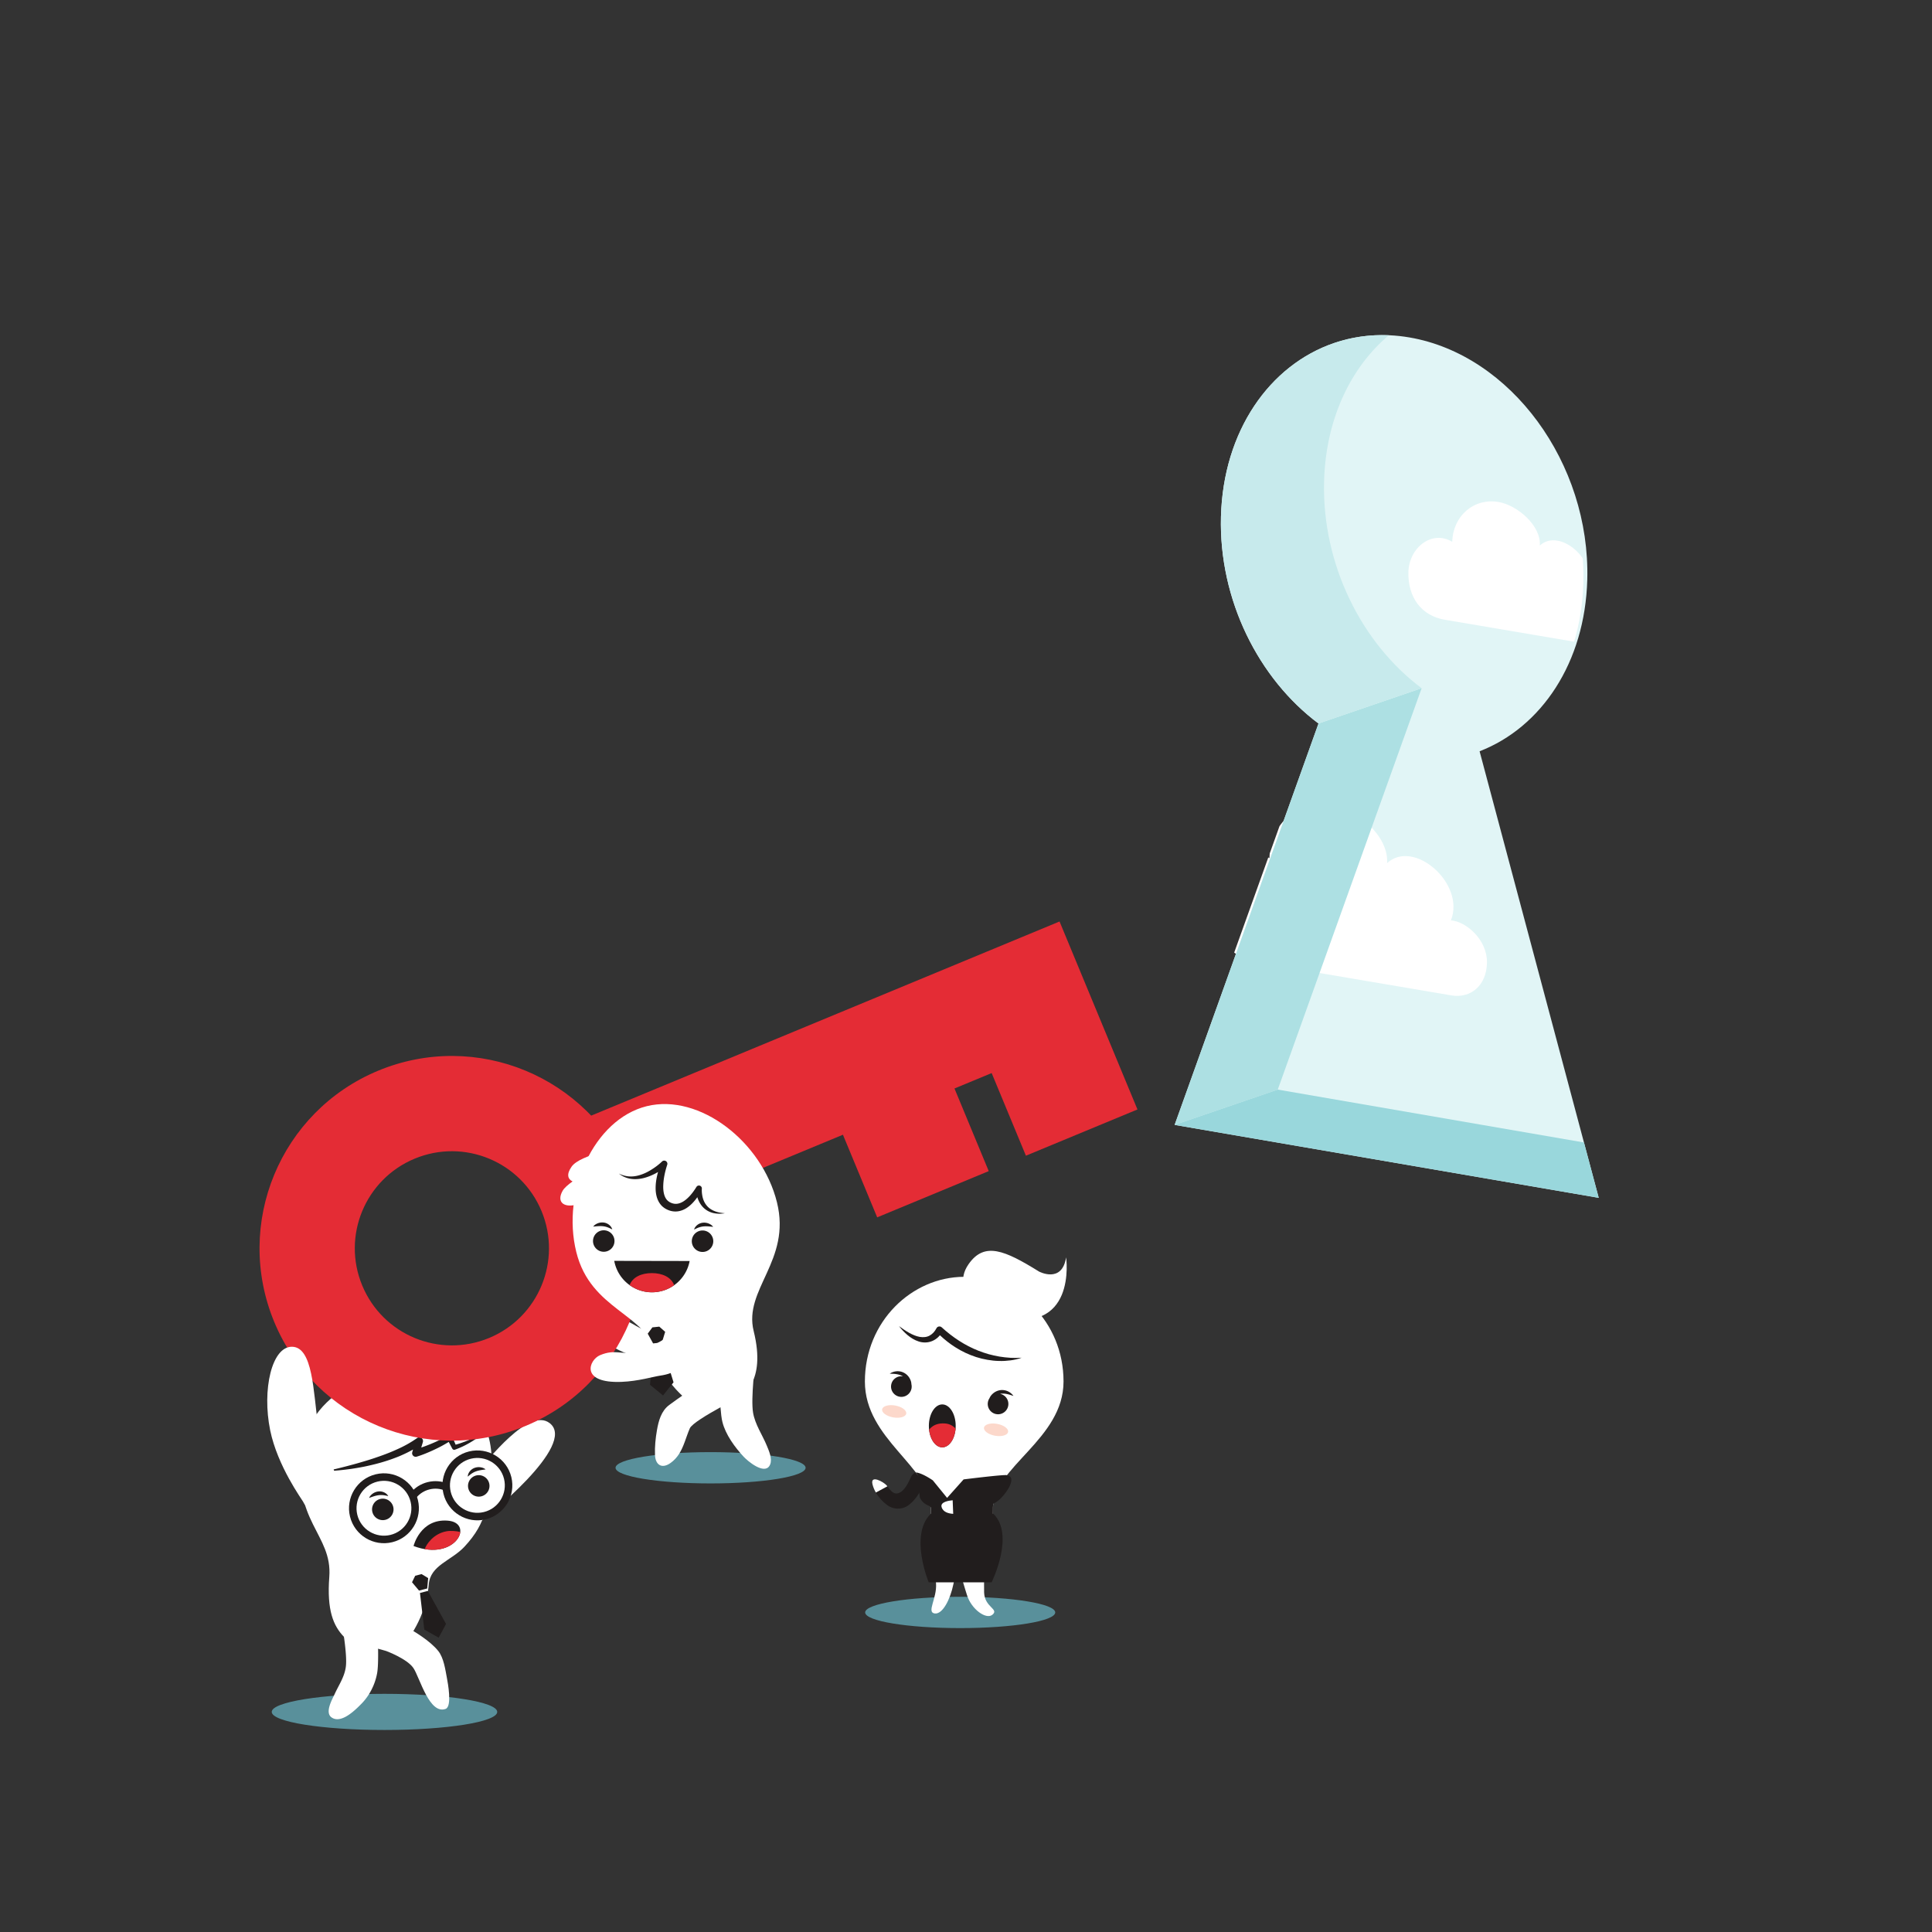 <svg xmlns="http://www.w3.org/2000/svg" height="1600" width="1600">
  <rect width="100%" height="100%" fill="#333333" stroke="none"/>
  <defs>
    <clipPath id="a">
      <path d="M9930 4560l-739.94 2773.73c382.97 148.24 654.89 549.78 668.83 1065.91 19.26 722.79-474.38 1396.26-1104.54 1504.52-165.91 28.32-324.62 14.29-468.69-35.03-400.54-137.1-687.9-546.98-702.05-1078.12-13.69-516.57 234.12-1007.24 605.86-1284.86l-893.59-2493.13L9930 4560"/>
    </clipPath>
  </defs>
  <!-- <path d="M0 1600h1600V0H0z" fill="#80cbd3"/> -->
  <path d="M1324 992l-98.659-369.831c51.063-19.765 87.319-73.304 89.177-142.121 2.567-96.372-63.251-186.168-147.272-200.603-22.121-3.776-43.283-1.905-62.492 4.669-53.405 18.281-91.72 72.932-93.607 143.751-1.825 68.876 31.216 134.299 80.781 171.315L972.784 931.597 1324 992" fill="#e1f5f6"/>
  <g clip-path="url(#a)" fill="#fff" transform="matrix(.133 0 0 -.133 0 1600)">
    <path d="M7904.53 6686.79c5.12 214.4 178.86 368.71 387.25 333.32 156.24-26.53 357.73-197.55 345.11-364.54 167.37 153.97 489.2-128.71 397.5-356.4 93.9-6.39 226.45-120.06 224.61-262.39-1.85-142.34-100.68-225.33-221.97-204.71l-1195.99 203.05c-193.42 32.87-306.35 184.24-303.64 393.66 2.7 209.41 197.85 360.84 367.13 258.01M9042.86 8656.3c3.8 159.58 133.12 274.43 288.21 248.08 116.27-19.74 266.25-147.03 256.86-271.31 124.55 114.6 364.1-95.8 295.86-265.25 69.88-4.76 168.51-89.36 167.21-195.3-1.4-105.93-74.98-167.7-165.27-152.36l-890.12 151.13c-143.97 24.46-228.02 137.11-226 292.99 2.01 155.86 147.27 268.55 273.25 192.02"/>
  </g>
  <path d="M972.784 931.589l119.145-332.417 85.404-29.235-119.145 332.42-85.404 29.232" fill="#ade0e3"/>
  <path d="M1096.551 398.623c1.373-51.455 21.984-94.359 53.635-120.993-15.943-.667-31.221 1.615-45.431 6.479-53.405 18.279-91.72 72.931-93.607 143.749-1.825 68.875 31.216 134.299 80.781 171.315l85.404-29.235c-49.564-37.016-82.609-102.437-80.783-171.315" fill="#c7eaec"/>
  <path d="M1058.188 902.357l-85.404 29.232L1324 992l-12.219-45.844-253.593-43.799" fill="#99d7dc"/>
  <path d="M318.397 1432.693c-51.564 0-93.352-6.68-93.352-14.96 0-8.253 41.788-14.973 93.352-14.973 51.597 0 93.385 6.72 93.385 14.973 0 8.28-41.788 14.96-93.385 14.96M795.196 1348.32c-43.465 0-78.704-5.8-78.704-12.96 0-7.163 35.239-12.967 78.704-12.967 43.468 0 78.703 5.804 78.703 12.967 0 7.16-35.235 12.96-78.703 12.96M588.471 1228.508c-43.465 0-78.704-5.801-78.704-12.961 0-7.16 35.239-12.965 78.704-12.965 43.468 0 78.703 5.805 78.703 12.965 0 7.16-35.235 12.961-78.703 12.961" fill="#59909b"/>
  <path d="M284.852 1355.56c7.944 8.227 21.743 9.12 21.743 9.12l29.491-4.787s16.881-20 18.992-47.653c1.221-16.003 18.633-19.667 29.433-31.189 19.328-20.625 19.62-36.673 22.263-64.032 3.436-35.553-16.9-66.549-52.119-78.123-35.219-11.572-97.116 10.809-104.613 62.047-8.657 59.163 25.387 69.393 22.669 105.016-2.109 27.655 3.356 40.495 12.141 49.601" fill="#fff"/>
  <path d="M397.271 1260.44c-10.032 6.123-16.575.025-17.905-10.656-1.332-10.685 6.803-20.487 15.727-30.437 8.931-9.952 42.751-54.144 60.12-40.78 23.419 18.017-54.241 79.605-57.941 81.873" fill="#fff"/>
  <path d="M350.369 1316.396l.084-.021 3.341-.855.8-8.601-5.445-3.321-2.607.672-.084.023-2.608.667-2.629 5.397 5.808 6.899 3.34-.859M363.317 1356.2l6.06-11.307-15.061-27.351-3.219.828-.041.015-.043.008-3.219.828 3.561 30.299 11.876 6.693.028.093.031-.053.055.027-.028-.08" fill="#211d1d"/>
  <path d="M352.777 1403.427c-4.471-8.267-7.835-18.307-10.467-22.107-5.3-7.68-22.464-14.027-22.464-14.027l-27.905-7.867 16.988-25.347s40.461 16.187 54.048 33.24c4.517 5.667 5.833 15.427 7.133 22.293.763 4.027 4.475 23.6-1.067 25.627-6.66 2.427-11.972-3.867-16.267-11.813" fill="#fff"/>
  <path d="M276.248 1423.2a8.666 8.666 0 0 1-1.696-.933c-5.753-4.08.613-14.973 2.639-19.413 3.535-7.747 8.417-14.52 9.301-23.28 1.211-12-4.568-41.747-4.568-41.747l29.993-.72s2.487 36.987.413 48.493c-1.696 9.427-6.305 18.6-13.028 25.413-4.656 4.72-15.168 15.333-23.055 12.187" fill="#fff"/>
  <path d="M395.204 1189.271c-2.079 1.112-4.215 2.099-6.355 3.047-2.149.937-4.332 1.779-6.539 2.539-1.641.581-3.324 1.105-4.98 1.563-.907-2.161-1.82-4.317-2.765-6.461l-.071-.151c-.576-1.08-1.916-1.487-2.996-.912l-.137.072c-2.237 1.189-4.504 2.323-6.799 3.389-2.301 1.053-4.591 2.125-6.924 3.097-2.332.979-4.683 1.895-7.055 2.741-.572.2-1.155.396-1.732.597l1.348-4.5c.255-.88.125-1.875-.447-2.679-.993-1.383-2.912-1.699-4.293-.704l-.043.028c-5.227 3.747-11.009 6.909-17.055 9.555-6.008 2.747-12.275 5.013-18.603 7.141-3.168 1.064-6.369 2.049-9.588 2.984a274.722 274.722 0 0 1-9.7 2.731c-6.495 1.78-13.056 3.34-19.668 4.879 6.8-.107 13.563-.863 20.304-1.795 3.364-.515 6.721-1.091 10.069-1.735 3.343-.679 6.668-1.451 9.984-2.295 6.629-1.684 13.161-3.829 19.565-6.433 3.833-1.641 7.639-3.435 11.312-5.521l-.605 2.14-.023.076a2.965 2.965 0 0 0 .015 1.676c.475 1.575 2.139 2.463 3.713 1.991 2.659-.807 5.069-1.687 7.524-2.692 2.437-.991 4.843-2.049 7.212-3.167 2.369-1.125 4.727-2.275 7.012-3.56 1.6-.888 3.177-1.815 4.741-2.767.944 1.808 1.889 3.609 2.865 5.399l.107.195c.407.748 1.309 1.117 2.144.828 2.391-.836 4.564-1.777 6.769-2.807 2.177-1.052 4.299-2.203 6.368-3.436 2.077-1.215 4.064-2.573 5.988-4 1.936-1.42 3.739-3.001 5.469-4.632-1.987 1.311-4.064 2.456-6.135 3.579M387.849 1232.68c1.168 4.768 5.98 7.687 10.749 6.52 4.769-1.167 7.691-5.984 6.523-10.747-1.168-4.773-5.98-7.691-10.751-6.528-4.769 1.172-7.688 5.985-6.521 10.755M402.167 1216.907c-3.091.427-5.685.757-8.04 1.635-1.173.437-2.28.987-3.371 1.712-1.109.719-2.156 1.621-3.391 2.624.125-3.159 2.532-6.145 5.685-7.255 1.557-.571 3.225-.719 4.797-.503 1.567.229 3.089.755 4.319 1.787M325.652 1247.903c1.168 4.773-1.752 9.585-6.519 10.753-4.772 1.167-9.584-1.753-10.751-6.523-1.169-4.771 1.751-9.584 6.52-10.753 4.769-1.165 9.583 1.756 10.749 6.523M305.671 1240.528c.613-1.481 1.721-2.648 3.003-3.58 1.297-.917 2.844-1.557 4.491-1.768 3.309-.472 6.821 1.06 8.392 3.808-1.557-.32-2.907-.64-4.219-.765-1.303-.139-2.539-.113-3.78.04-2.495.312-4.949 1.216-7.887 2.265" fill="#211d1d"/>
  <path d="M312.568 1227.008c-12.169 2.979-19.648 15.297-16.667 27.472 2.98 12.168 15.304 19.643 27.475 16.664 12.167-2.976 19.645-15.304 16.665-27.468-2.979-12.173-15.304-19.649-27.473-16.668zm12.285 50.18c-15.5 3.796-31.199-5.727-34.993-21.229-3.795-15.501 5.728-31.204 21.228-34.995 15.503-3.795 31.201 5.728 34.996 21.231 3.795 15.499-5.731 31.199-21.231 34.993M389.947 1208.063c-12.168 2.979-19.644 15.3-16.664 27.472 2.977 12.168 15.301 19.648 27.469 16.671 12.172-2.983 19.648-15.307 16.668-27.475-2.979-12.171-15.303-19.647-27.473-16.668zm12.285 50.184c-15.5 3.796-31.199-5.731-34.993-21.228-3.795-15.507 5.732-31.204 21.229-34.997 15.504-3.792 31.201 5.725 34.997 21.229 3.793 15.501-5.729 31.2-21.233 34.996" fill="#211d1d"/>
  <path d="M344.697 1240.417l-4.817-3.931c3.7-4.541 8.673-7.68 14.38-9.08 5.668-1.385 11.496-.917 16.851 1.371l-2.437 5.719c-4.107-1.749-8.581-2.117-12.935-1.045-4.381 1.069-8.199 3.483-11.041 6.967M342.479 1280.336s5.528-22.675 28.204-21.013c22.675 1.659 6.636 34.284-28.204 21.013" fill="#211d1d"/>
  <path d="M369.697 1268.161c-10.537 1.929-16.587 10.576-17.951 14.756 17.687 3.041 28.697-6.393 29.413-14.24-3.041-.664-7.705-1.204-11.463-.516" fill="#e42c35"/>
  <path d="M567.697 1101.715s11.195 13.837 5.639 21.313c-5.553 7.472-13.705 9.409-25.741 5.773-5.624-1.7-18.444-3.541-31.061-8.877-31.88-13.475-16.724-27.927-6.863-27.563 13.972.517 15.929 7.659 27.184 9.597 20.136 3.471 30.843-.244 30.843-.244M325.112 1138.112s-9.621-2.663-12.933-9.279c-3.4-6.799 9.183-5.157 12.988.288 1.675 2.392 2.255 4.348 2.255 4.348s2.487-8.188 6.856-9.065c4.369-.88 6.323 3.599 3.801 6.335l-2.523 2.733s3.967-3.265 9.453-3.491c4.455-.179 8.108.8 5.652 3.893-1.655 2.087-12.38 5.819-12.38 5.819l-13.169-1.581" fill="#fff"/>
  <path d="M745.253 1236.044c4.52-2.331 7.336-8.891 9.352-13.26 1.441-3.123 5.141-4.484 8.257-3.047 3.121 1.437 4.489 5.135 3.052 8.257-2.012 4.375-9.305 18.805-18.603 20.948-5.945 1.325-10.097-.757-12.207-2.257-3.867-2.745-7.328-6.431-9.745-10.644l9.535-5.14c2.715 3.421 5.277 7.765 10.359 5.143" fill="#211d1d"/>
  <path d="M734.336 1230.213c.188.221.375.453.559.688l-9.535 5.14c-1.216-2.115-2.184-4.348-2.777-6.684-2.165-8.519 9.328-2.019 11.753.856M802.117 1046.959c13.129-18.875 29.98-11.516 58.371 6.083 0 0 19.051 10.18 22.419-11.757 0 0 9.687 66.664-57.653 48.495 0 0-40.871-17.328-23.136-42.82" fill="#fff"/>
  <path d="M817.98 1286.151h-44.433s-2.672-10.508-2.672-37.161c0-34.32-54.609-56.921-54.609-104.885 0-49.755 38.937-86.623 82.18-86.703v-.005l.075.005.069-.005v.005c43.247.08 82.18 36.948 82.18 86.703 0 47.964-58.449 70.743-58.449 105.063 0 26.648-4.34 36.984-4.34 36.984" fill="#fff"/>
  <path d="M774.031 1336.2c6.637.947 12.993-11.916 15.477-24.015 2.571-12.48 7.672-28.543.64-40.347-2.901-4.875-8.749-5.787-13.577-3.139-6.848 3.764-3.516 14.115-3.595 20.571-.061 5.42 1.552 12.365 2.216 22.125.839 12.352-8.028 23.817-1.161 24.804" fill="#fff"/>
  <path d="M821.879 1337.24c-5.148 4.293-17.387-4.437-21.055-16.229-3.781-12.169-10.441-31.251-4.605-43.688 2.411-5.14 8.137-6.623 13.207-4.461 7.184 3.071 4.883 13.699 5.599 20.117.593 5.385-.329 16.057-.028 25.836.379 12.376 12.629 13.644 6.883 18.425" fill="#fff"/>
  <path d="M770.875 1253.607h51.759c18.089 17.555-1.431 56.817-1.431 56.817h-52.073s-16.348-39.263 1.745-56.817" fill="#211d1d"/>
  <path d="M784.344 1240.481l13.68-15.299s35.3-4.428 35.867-3.423c-6.801 8.761-11.571 17.612-11.571 27.407 0 26.648-4.34 36.984-4.34 36.984h-44.433s-2.672-10.508-2.672-37.161c0-2.869-4.785-1.197-8.883-8.221-1.895-7.359 1.696-14.445-3.571-21.351 5.255.345 14.103 6.549 14.103 6.549l11.82 14.515M819.461 1157.935c.731-1.82 2.069-3.336 3.672-4.525 1.617-1.185 3.597-1.991 5.675-2.188 2.079-.219 4.196.188 6.008 1.063 1.813.883 3.36 2.156 4.473 3.768-1.86-.604-3.555-1.211-5.247-1.549-1.683-.36-3.324-.475-4.941-.312-.3.031-.601.08-.903.124 4.571.899 7.591 5.292 6.763 9.885-.836 4.649-5.277 7.735-9.919 6.899-4.644-.831-7.731-5.276-6.895-9.921a8.458 8.458 0 0 1 1.313-3.243M754.781 1146.295c-.047-1.961-.777-3.844-1.86-5.524-1.105-1.672-2.679-3.117-4.555-4.031-1.871-.931-4-1.284-6.004-1.097-2.007.199-3.901.852-5.507 1.972 1.952.079 3.757.107 5.456.38 1.704.251 3.281.713 4.743 1.429.269.133.535.284.801.433-4.595-.753-8.957 2.312-9.785 6.911-.836 4.644 2.245 9.087 6.895 9.923 4.64.836 9.081-2.256 9.917-6.899.215-1.201.168-2.38-.101-3.497" fill="#211d1d"/>
  <path d="M814.915 1182.292c-.489 2.713 3.581 5.713 9.085 6.705 5.508.989 10.367-.407 10.856-3.112.488-2.711-3.583-5.711-9.091-6.703-5.504-.992-10.363.401-10.851 3.109M730.559 1167.115c-.484 2.708 3.581 5.708 9.085 6.7s10.368-.403 10.856-3.115c.488-2.711-3.585-5.711-9.089-6.703-5.504-.987-10.364.404-10.852 3.117" fill="#fcd8cb"/>
  <path d="M752.824 1103.74c2.852 1.577 5.832 2.875 8.813 3.411 2.976.503 5.879.253 8.261-1.093 1.191-.656 2.269-1.529 3.227-2.547.472-.513.913-1.063 1.304-1.647.376-.541.805-1.252.985-1.671.12-.267.284-.527.492-.753 1.047-1.156 2.828-1.24 3.98-.2l.117.109c8.957 8.129 19.059 14.872 30.249 19.247 2.793 1.101 5.645 2.057 8.548 2.891 2.905.792 5.867 1.437 8.863 1.961 5.996.956 12.148 1.445 18.395.953-2.941 1.127-6.067 1.768-9.207 2.205-3.149.412-6.34.591-9.532.484-3.199-.063-6.395-.397-9.559-.955-3.168-.54-6.304-1.295-9.371-2.289-6.133-1.983-12.024-4.763-17.445-8.24-4.488-2.859-8.668-6.172-12.52-9.8-.468.543-.953 1.065-1.476 1.557-1.421 1.336-3.087 2.461-4.929 3.217-3.684 1.564-7.88 1.523-11.34.32-3.516-1.139-6.512-3.079-9.152-5.289-2.649-2.203-4.953-4.719-7.02-7.388 2.719 2.005 5.461 3.912 8.316 5.516M791.471 1180.852c0 9.817-4.975 17.777-11.112 17.777-6.136 0-11.111-7.96-11.111-17.777 0-9.819 4.975-17.777 11.111-17.777 6.137 0 11.112 7.959 11.112 17.777" fill="#211d1d"/>
  <path d="M769.428 1183.951c.917 8.339 5.457 14.679 10.931 14.679 5.685 0 10.365-6.835 11.024-15.645-2.465-2.292-5.165-4.363-11.024-4.183-5.048.156-8.404 2.105-10.931 5.149" fill="#e42c35"/>
  <path d="M790.265 1242.369c.263-.055 22.735-1.716 32.188-13.552 2.039-2.64 4.055-5.503 7.359-6.596 2.559-.849 7.105-.969 7.672 2.495.504 3.079-1.668 7.287-4.351 11.016-2.661 3.703-5.755 7.047-9.813 9.224-9.008 4.823-19.879 6.891-29.968 8.635 0 0-1.723.227-3.949.103l-.449-11.243c.789-.065 1.312-.081 1.312-.081" fill="#211d1d"/>
  <path d="M779.753 1247.927c-1.059-4.159 6.161-5.219 9.2-5.476l.449 11.243c-3.597-.196-8.516-1.305-9.649-5.767" fill="#fff"/>
  <path d="M470.32 931.904l36.163 87.248 191.601-79.421 28.367 68.428 92.375-38.292-28.363-68.429 30.791-12.765 28.364 68.427 92.38-38.291-28.367-68.428-30.488-73.56-5.673-13.684L470.32 931.904" fill="#e42c35"/>
  <path d="M405.017 1108.057c-41.012 16.997-88.04-2.464-105.043-43.481-17-41.011 2.465-88.037 43.48-105.041 41.012-16.999 88.041 2.468 105.04 43.484 17.004 41.009-2.463 88.04-43.477 105.039zM313.252 886.676c-81.252 33.681-119.817 126.852-86.135 208.105 33.679 81.252 126.851 119.815 208.103 86.136 81.255-33.677 119.816-126.849 86.136-208.105-33.68-81.252-126.852-119.816-208.104-86.136" fill="#e42c35"/>
  <path d="M241.925 1115.323c17.216.345 17.507 36.909 21.527 65.625 2.447 17.479 10.768 31.495 12.125 34.265 4.7 9.592 2.668 22.989-4.552 29.925-7.215 6.94-15.399 7.955-20.1-1.635-.812-1.655-21.111-29.328-27.173-58.985-6.871-33.597 1.325-69.532 18.173-69.196M562.248 1204.289c4.172-6.393 5.844-14.073 9.024-21.396 3.191-7.352 49.777-30.12 49.777-30.12l-20.36-21.019c-6.043 3.944-12.047 7.937-18.004 12.003-9.521 6.496-19.129 12.891-28.399 19.743-6.731 4.976-8.905 13.251-10.249 21.047-1.159 6.719-1.868 13.587-1.591 20.419.336 8.295 5.725 11.787 12.996 6.521 2.895-2.099 5.067-4.536 6.805-7.197" fill="#fff"/>
  <path d="M637.201 1213.997c.22-.345.419-.735.597-1.167 1.947-4.749-.939-11.175-2.74-15.555-3.72-9.052-9.767-17.592-11.403-27.385-1.987-11.901 1.851-41.953 1.851-41.953l-29.977 1.216s-.083 37.081 2.732 48.429c2.6 10.485 10.315 20.983 17.588 28.804 3.547 3.816 16.797 14.799 21.352 7.611" fill="#fff"/>
  <path d="M576.151 1164.664l37.012-9.145s21.839-9.547 11.004-53.155c-8.615-34.665 31.264-58.157 19.288-106.619-12.421-50.269-64.075-90.383-107.788-79.667v-.003l-.075.02-.073.019c-43.673 10.877-70.699 70.432-58.275 120.703 11.973 48.464 58.16 50.688 66.728 85.365 6.656 26.927 32.179 42.481 32.179 42.481" fill="#fff"/>
  <path d="M516.432 950.239s-35.712 5.484-43.071 15.952c-4.411 6.276-3.163 10.296.801 12.22-3.861 2.759-6.88 5.421-8.175 7.677-5.609 9.773 1.365 15.373 15.003 10.509 11.793-4.207 35.441-46.359 35.441-46.359" fill="#fff"/>
  <path d="M544.484 1112.176l.091-.007 3.611-.38 2.677-8.828-4.861-4.3-2.813.296-.093.015-2.817.293-3.859 5.213 4.457 8.079 3.608-.381M549.145 1155.613l8.656-10.84-9.519-30.793-3.476.364-.047.004-.047.008-3.477.365-2.903 32.101 10.723 8.799.009.093.041-.055.051.047-.012-.093M572.925 1027.907c-.011 4.911 3.964 8.9 8.875 8.908 4.909.011 8.896-3.963 8.907-8.873.007-4.911-3.964-8.897-8.872-8.907-4.915-.011-8.901 3.965-8.909 8.872M590.605 1016.024c-3.104-.325-5.7-.625-8.201-.336-1.241.136-2.448.408-3.681.851-1.247.433-2.48 1.059-3.92 1.74.883-3.04 3.932-5.36 7.259-5.681 1.649-.185 3.304.072 4.777.656 1.465.603 2.82 1.476 3.767 2.771M508.893 1027.784c-.011 4.911-4 8.884-8.909 8.876-4.911-.012-8.883-3.999-8.873-8.908.008-4.911 3.993-8.883 8.908-8.875 4.909.011 8.885 3.995 8.875 8.907M491.26 1015.836c.949-1.293 2.308-2.161 3.773-2.757 1.476-.579 3.132-.828 4.777-.639 3.332.336 6.375 2.665 7.24 5.708-1.435-.684-2.668-1.32-3.913-1.752-1.231-.447-2.436-.724-3.679-.865-2.499-.299-5.097-.011-8.199.305M592.139 1003.128c-2.559-.964-4.857-2.407-6.547-4.363-1.709-1.924-2.895-4.253-3.564-6.745-.347-1.244-.551-2.531-.701-3.817-.136-1.255-.179-2.668-.083-3.757.077-.887-.339-1.784-1.148-2.284-1.145-.7-2.64-.344-3.343.803l-.148.241c-2.803 4.564-6.475 9.161-10.743 11.807-2.141 1.296-4.38 2.047-6.532 1.953-1.087-.033-2.153-.293-3.216-.689-.261-.112-.528-.209-.791-.343l-.325-.163-.481-.26c-.408-.248-.84-.537-1.256-.889-3.293-2.689-4.252-8.129-3.959-13.493.228-5.399 1.504-11.081 3.192-16.311l.069-.216c.289-.893.084-1.911-.617-2.629-1.011-1.04-2.668-1.068-3.707-.057-2.231 2.167-4.931 4.269-7.664 6.036-2.743 1.811-5.647 3.396-8.723 4.515-3.059 1.144-6.293 1.881-9.591 1.832-3.296 0-6.625-.839-9.711-2.395 2.653 2.209 5.991 3.715 9.536 4.304 3.551.588 7.233.299 10.733-.527 3.501-.864 6.853-2.216 10.024-3.88a62.326 62.326 0 0 0 2.127-1.215c-.095.336-.188.675-.283 1.019-.752 2.956-1.356 5.987-1.605 9.127-.223 3.127-.199 6.384.613 9.699.785 3.268 2.484 6.747 5.413 9.145.705.585 1.492 1.119 2.351 1.605l.484.257c.317.172.431.208.656.323.396.191.816.353 1.228.516 1.679.636 3.509 1.016 5.36 1.025 3.736.063 7.235-1.336 9.961-3.239 2.767-1.907 4.992-4.239 6.932-6.692a39.088 39.088 0 0 0 1.412-1.917c.201.64.416 1.273.669 1.895 1.167 2.867 2.911 5.6 5.315 7.611 2.392 2.013 5.28 3.319 8.203 3.82 2.927.541 5.86.448 8.68-.031-2.852-.199-5.664-.663-8.223-1.62M508.689 1044.191c2.691 14.781 15.607 26.004 31.168 26.036 15.563.028 28.525-11.145 31.269-25.919l-62.437-.117" fill="#211d1d"/>
  <path d="M521.436 1064.281c5.189 3.727 11.545 5.932 18.421 5.945 6.876.012 13.243-2.168 18.445-5.875-2.437-6.672-9.759-10.004-18.413-10.02-8.663-.017-15.995 3.289-18.453 9.949" fill="#e42c35"/>
  <path d="M553.683 1106.12s16.035 7.783 14.128 16.923c-1.904 9.14-8.513 14.367-21.012 16.189-5.844.849-18.293 4.637-32.039 5.169-34.731 1.344-27.02-18.208-17.883-22.076 12.948-5.477 17.743.167 28.812-2.861 19.808-5.423 27.993-13.344 27.993-13.344" fill="#fff"/>
</svg>
